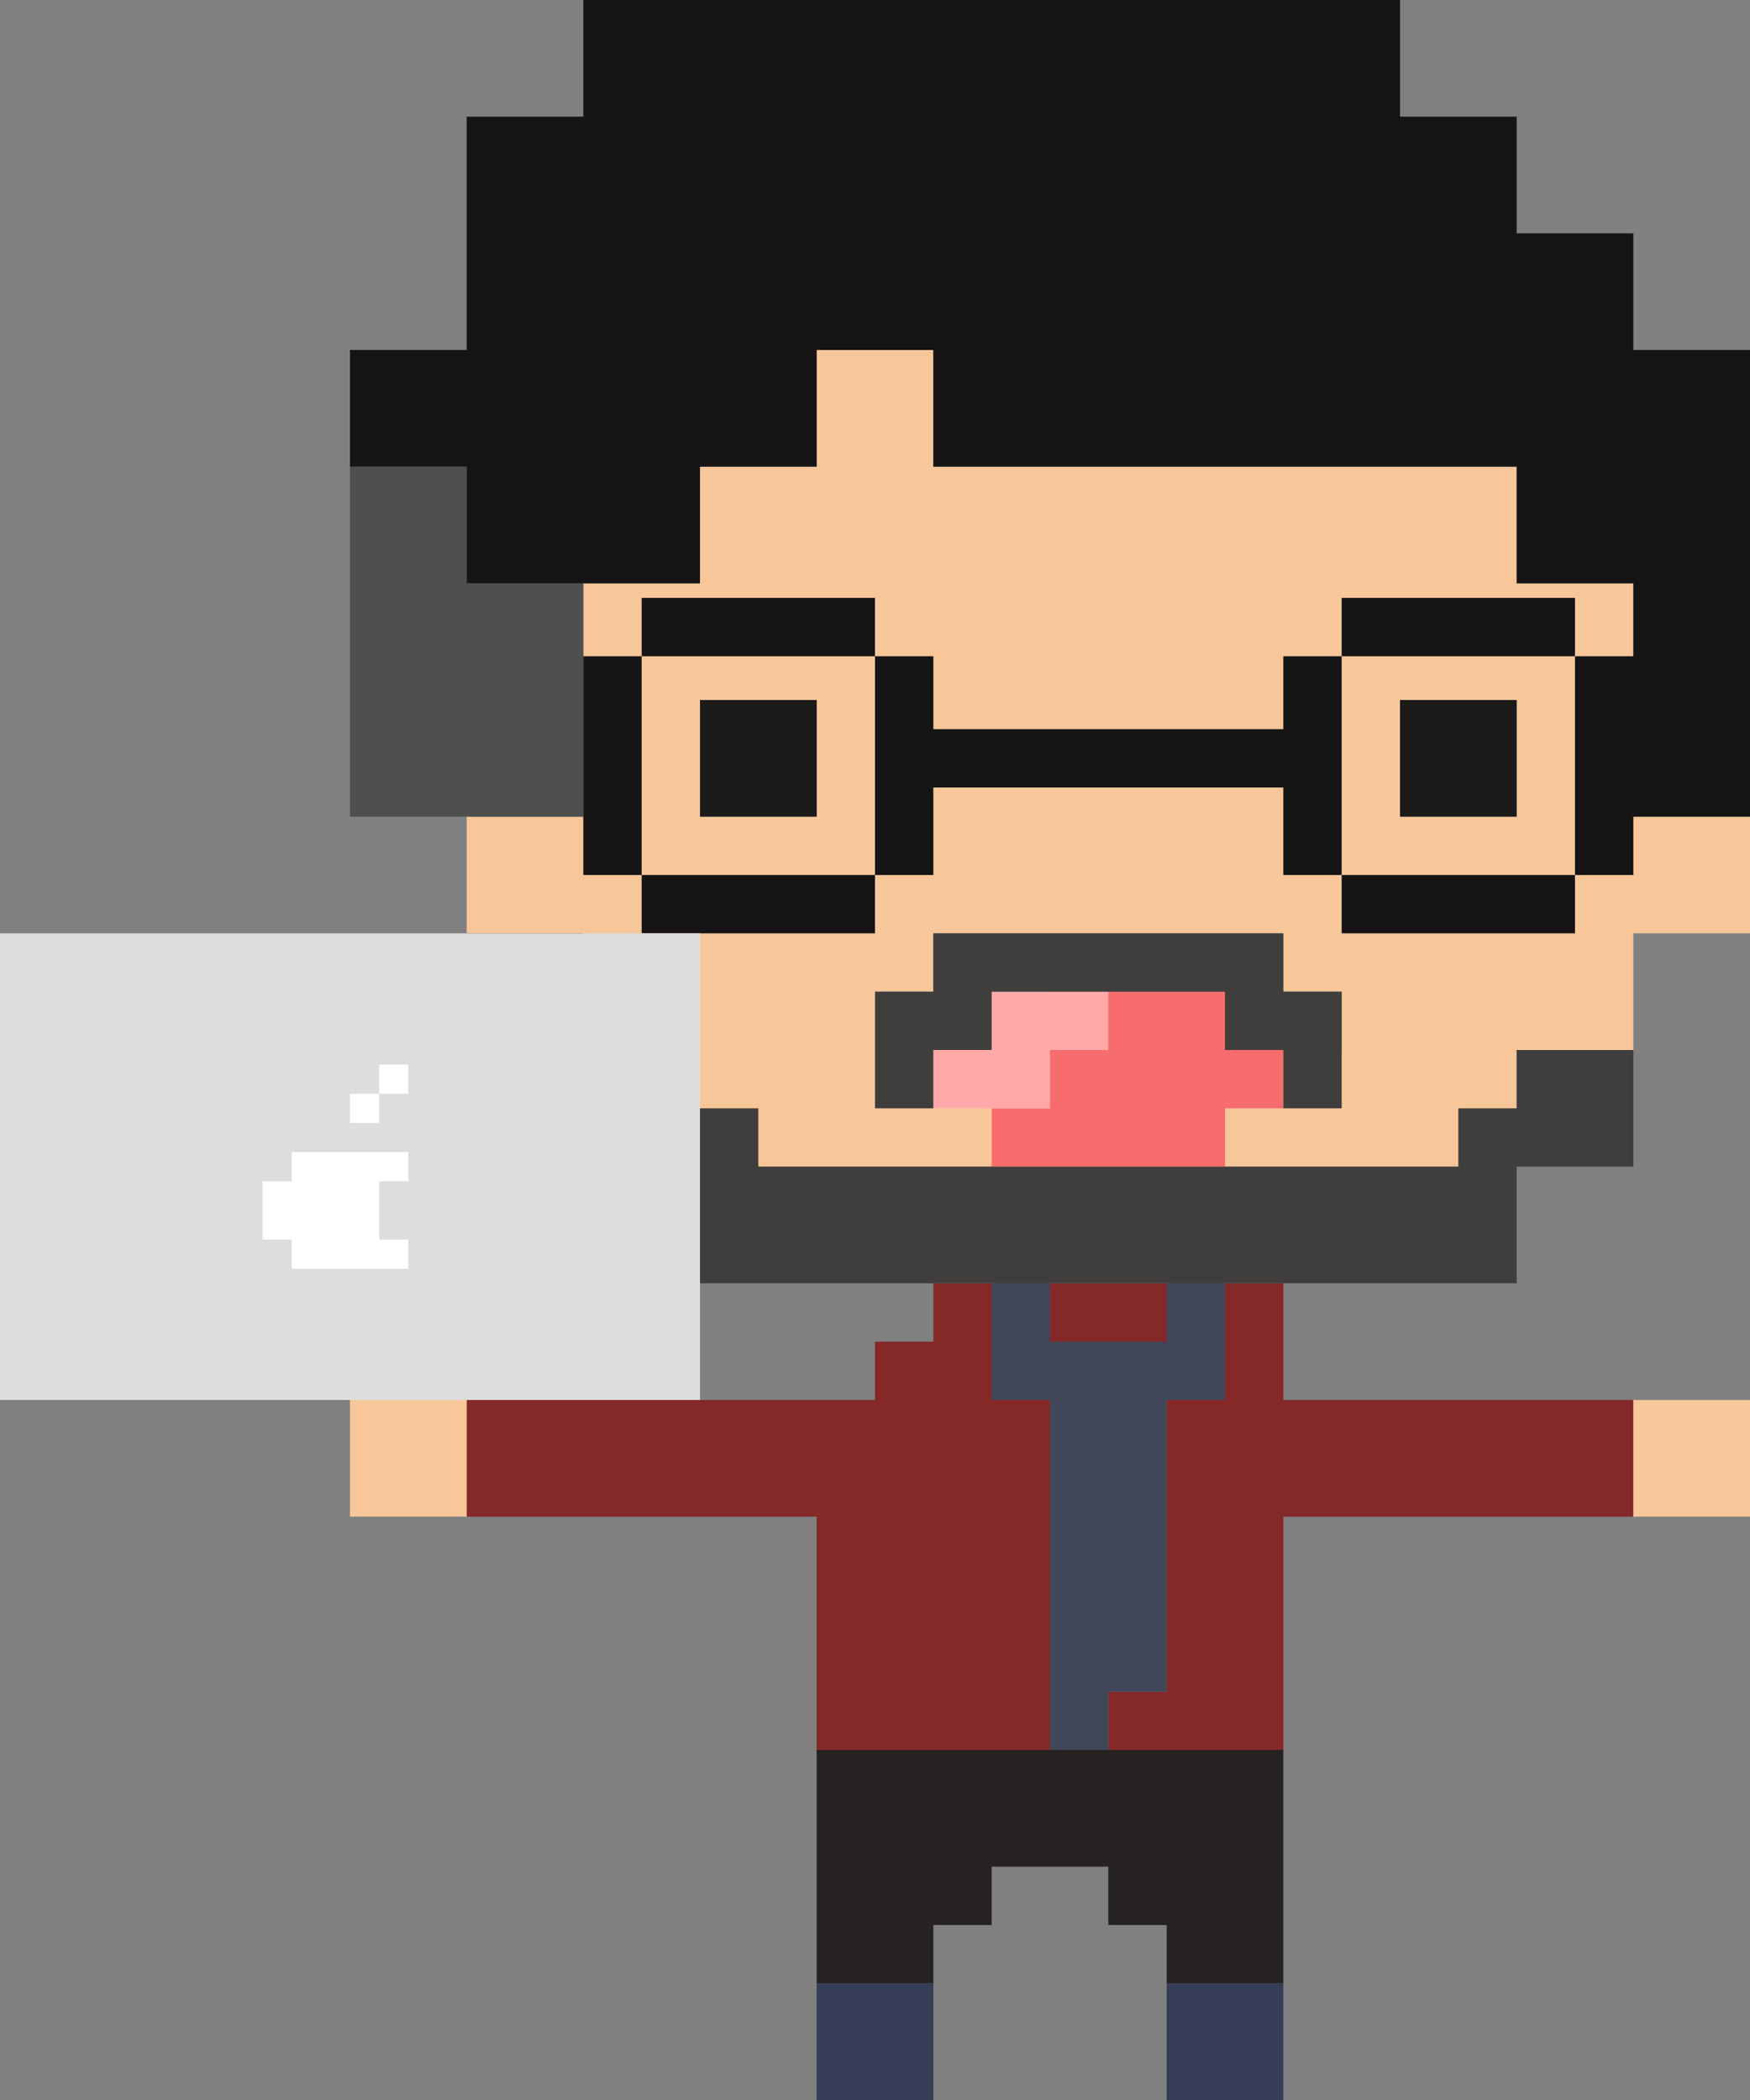 <svg xmlns="http://www.w3.org/2000/svg" viewBox="0 0 120 144">
  <rect x="0" y="0" width="120" height="144" fill="#808080" stroke="none"/>
  <defs>
    <style>
      .cls-1 {
        fill: #842828;
      }

      .cls-2 {
        fill: #f7c79a;
      }

      .cls-3 {
        fill: #1c1b1a;
      }

      .cls-4 {
        fill: #363d56;
      }

      .cls-5 {
        fill: #262222;
      }

      .cls-6 {
        fill: #4f4f4f;
      }

      .cls-7 {
        fill: #f76d6d;
      }

      .cls-8 {
        fill: #161414;
      }

      .cls-9 {
        fill: #ffa9a9;
      }

      .cls-10 {
        fill: #3f3e3d;
      }

      .cls-11 {
        fill: #404759;
      }

      .cls-12 {
        fill: #ddd;
      }

      .cls-13 {
        fill: #fff;
      }
    </style>
  </defs>
  <title>choeun_pixel</title>
  <g id="Layer_2" data-name="Layer 2">
    <g id="Layer_1-2" data-name="Layer 1">
      <polygon class="cls-1" points="104 96 96 96 88 96 88 88 80 88 72 88 64 88 64 92 60 92 60 96 56 96 48 96 40 96 32 96 32 104 40 104 48 104 56 104 56 112 56 120 64 120 72 120 72 112 72 104 72 96 80 96 80 104 80 112 80 116 76 116 76 120 80 120 88 120 88 112 88 104 96 104 104 104 112 104 112 96 104 96"/>
      <g>
        <rect class="cls-2" x="112" y="96" width="8" height="8"/>
        <path class="cls-2" d="M112,56V40h-8V32H64V24H56v8H48v8H40V56H32v8h8v8h8v8h56V72h8V64h8V56Zm-8,0H96V48h8ZM48,48h8v8H48ZM88,72H60V68h4V64H88v4h4v4Z"/>
        <rect class="cls-2" x="24" y="96" width="8" height="8"/>
      </g>
      <rect class="cls-3" x="96" y="48" width="8" height="8"/>
      <rect class="cls-4" x="80" y="136" width="8" height="8"/>
      <rect class="cls-4" x="56" y="136" width="8" height="8"/>
      <polygon class="cls-5" points="80 120 72 120 64 120 56 120 56 128 56 136 64 136 64 132 68 132 68 128 72 128 76 128 76 132 80 132 80 136 88 136 88 128 88 120 80 120"/>
      <rect class="cls-3" x="48" y="48" width="8" height="8"/>
      <rect class="cls-6" x="32" y="64" width="8" height="8"/>
      <polygon class="cls-6" points="32 40 32 32 24 32 24 40 24 48 24 56 32 56 40 56 40 48 40 40 32 40"/>
      <polygon class="cls-7" points="80 68 72 68 72 76 68 76 68 80 72 80 80 80 84 80 84 76 88 76 88 68 80 68"/>
      <g>
        <polygon class="cls-8" points="112 24 112 16 104 16 104 8 96 8 96 0 88 0 80 0 72 0 64 0 56 0 48 0 40 0 40 8 32 8 32 16 32 24 24 24 24 32 32 32 32 40 40 40 48 40 48 32 56 32 56 24 64 24 64 32 72 32 80 32 88 32 96 32 104 32 104 40 112 40 112 45 108 45 108 60 112 60 112 56 120 56 120 48 120 40 120 32 120 24 112 24"/>
        <rect class="cls-8" x="92" y="60" width="16" height="4"/>
        <rect class="cls-8" x="92" y="41" width="16" height="4"/>
        <polygon class="cls-8" points="88 45 88 50 64 50 64 45 60 45 60 60 64 60 64 54 88 54 88 60 92 60 92 45 88 45"/>
        <rect class="cls-8" x="44" y="60" width="16" height="4"/>
        <rect class="cls-8" x="44" y="41" width="16" height="4"/>
        <rect class="cls-8" x="40" y="45" width="4" height="15"/>
      </g>
      <polygon class="cls-9" points="72 68 64 68 64 76 72 76 72 72 76 72 76 68 72 68"/>
      <g>
        <polygon class="cls-10" points="104 72 104 76 100 76 100 80 96 80 88 80 80 80 72 80 64 80 56 80 52 80 52 76 48 76 48 72 40 72 40 80 48 80 48 88 56 88 64 88 72 88 80 88 88 88 96 88 104 88 104 80 112 80 112 72 104 72"/>
        <polygon class="cls-10" points="64 72 68 72 68 68 72 68 80 68 84 68 84 72 88 72 88 76 92 76 92 68 89 68 88 68 88 64 80 64 72 64 64 64 64 68 60 68 60 76 64 76 64 72"/>
      </g>
      <polygon class="cls-11" points="80 88 80 92 72 92 72 88 68 88 68 92 68 96 72 96 72 104 72 116 72 120 76 120 76 116 80 116 80 104 80 96 84 96 84 92 84 88 80 88"/>
      <rect class="cls-12" y="64" width="48" height="32"/>
      <rect class="cls-13" x="26" y="73" width="2" height="2"/>
      <rect class="cls-13" x="24" y="75" width="2" height="2"/>
      <polygon class="cls-13" points="26 85 26 81 28 81 28 79 20 79 20 81 18 81 18 85 20 85 20 87 28 87 28 85 26 85"/>
    </g>
  </g>
</svg>
